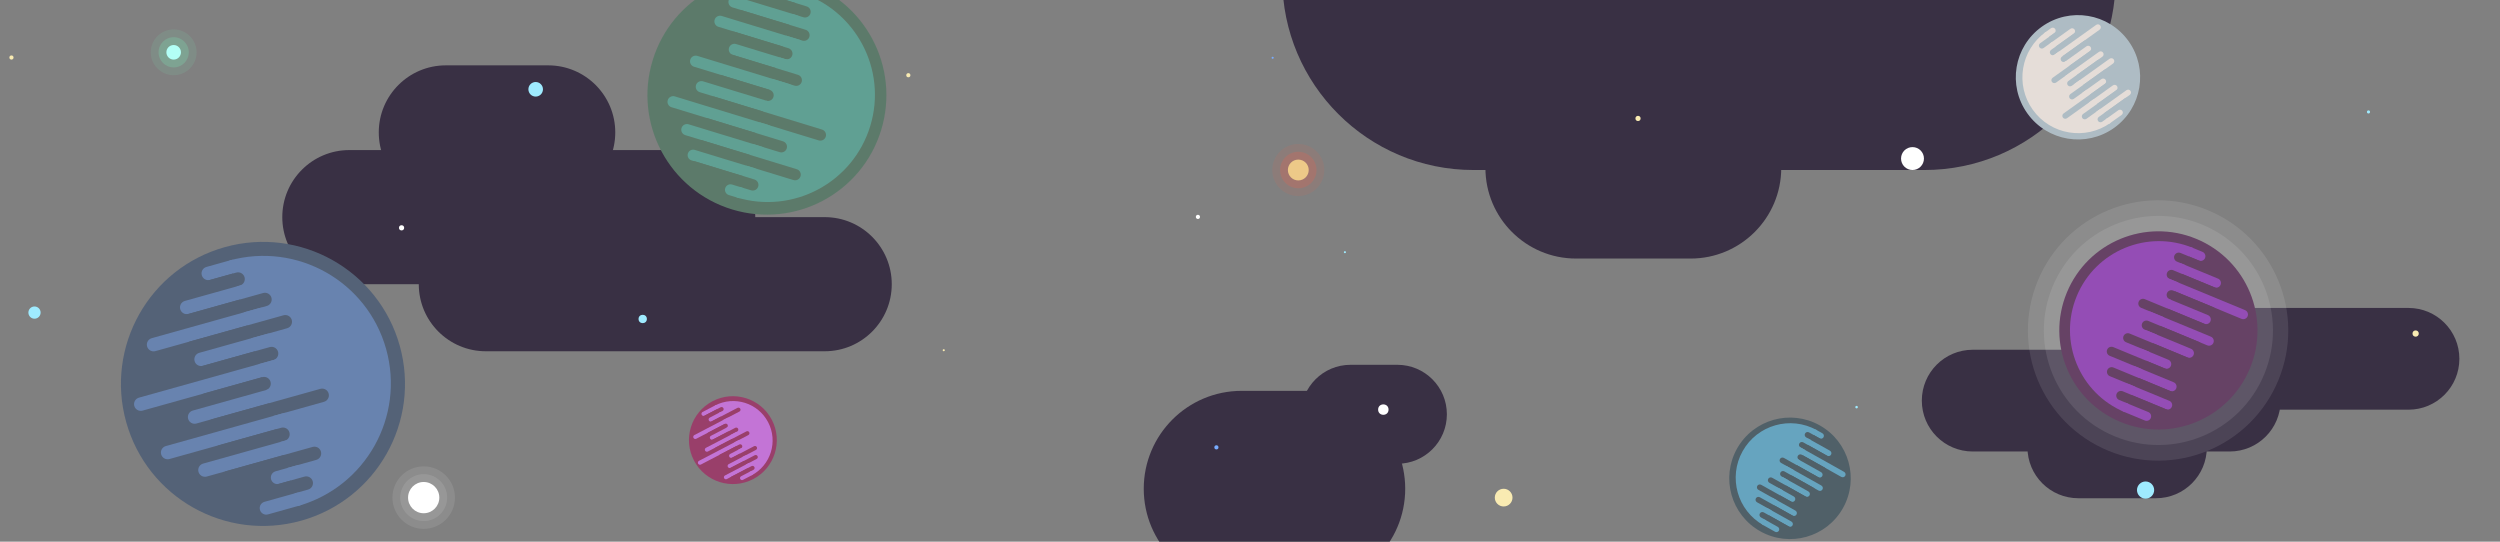 <?xml version="1.0" encoding="utf-8"?>
<!-- Generator: Adobe Illustrator 21.1.0, SVG Export Plug-In . SVG Version: 6.00 Build 0)  -->
<svg version="1.1" xmlns="http://www.w3.org/2000/svg" xmlns:xlink="http://www.w3.org/1999/xlink" x="0px" y="0px"
	 viewBox="0 0 2400 520" style="enable-background:new 0 0 2400 520;" xml:space="preserve">
<rect x="0" y="0" width="2400" height="520" fill="#808080" stroke="none"/>
<style type="text/css">
	.st0{display:none;}
	.st1{display:inline;}
	.st2{fill:#3E324F;}
	.st3{fill:#393044;}
	.st4{fill:#506068;}
	.st5{fill:#66A4BF;}
	.st6{fill:#546277;}
	.st7{fill:#6883AF;}
	.st8{fill:#993F6A;}
	.st9{fill:#C374D6;}
	.st10{fill:#FFFFFF;}
	.st11{fill:#F9EBB2;}
	.st12{fill:#78ACFF;}
	.st13{fill:#9FEBFF;}
	.st14{fill:#5C7A6A;}
	.st15{fill:#60A093;}
	.st16{opacity:0.1;fill:#FFFFFF;}
	.st17{fill:#664265;}
	.st18{fill:#944DB5;}
	.st19{fill:#AEBCC4;}
	.st20{fill:#E5DDD8;}
	.st21{opacity:0.1;}
	.st22{opacity:0.1;fill:#FF5B45;}
	.st23{opacity:0.2;fill:#FF5B45;}
	.st24{fill:#EDC988;}
	.st25{opacity:0.1;fill:#7BFFC3;}
	.st26{opacity:0.2;fill:#7BFFC3;}
	.st27{fill:#B3FFF6;}
</style>
<g id="Слой_1" class="st0">
	<g class="st1">
		<rect x="-35" y="-23.563" class="st2" width="2436" height="563.232"/>
	</g>
</g>
<g id="Слой_3">
	<path class="st3" d="M660.684,272.83H335.382c-35.557,0-64.382-28.825-64.382-64.382v0c0-35.557,28.825-64.382,64.382-64.382
		h325.301c35.557,0,64.383,28.825,64.383,64.382v0C725.066,244.005,696.241,272.83,660.684,272.83z"/>
	<path class="st3" d="M791.708,337.213H466.407c-35.557,0-64.382-28.825-64.382-64.382v0c0-35.557,28.825-64.382,64.382-64.382
		h325.301c35.557,0,64.382,28.825,64.382,64.382v0C856.091,308.388,827.266,337.213,791.708,337.213z"/>
	<path class="st3" d="M526.271,191.505h-98.268c-35.557,0-64.382-28.825-64.382-64.382v0c0-35.557,28.825-64.382,64.382-64.382
		h98.268c35.557,0,64.382,28.825,64.382,64.382v0C590.654,162.68,561.829,191.505,526.271,191.505z"/>
	<path class="st3" d="M2312.163,393.301h-246.755c-26.972,0-48.837-21.865-48.837-48.837v0c0-26.972,21.865-48.837,48.837-48.837
		h246.755c26.972,0,48.837,21.865,48.837,48.837v0C2361,371.436,2339.135,393.301,2312.163,393.301z"/>
	<path class="st3" d="M2140.537,433.435h-246.754c-26.972,0-48.837-21.865-48.837-48.837v0c0-26.972,21.865-48.837,48.837-48.837
		h246.754c26.972,0,48.837,21.865,48.837,48.837v0C2189.374,411.57,2167.509,433.435,2140.537,433.435z"/>
	<path class="st3" d="M2069.726,478.307h-74.54c-26.972,0-48.837-21.865-48.837-48.837v0c0-26.972,21.865-48.837,48.837-48.837
		h74.54c26.972,0,48.837,21.865,48.837,48.837v0C2118.563,456.442,2096.698,478.307,2069.726,478.307z"/>
	<path class="st3" d="M1414.5-203.787h433c101.344,0,183.5,82.156,183.5,183.5v0c0,101.344-82.156,183.5-183.5,183.5h-433
		c-101.344,0-183.5-82.156-183.5-183.5v0C1231-121.632,1313.156-203.787,1414.5-203.787z"/>
	<path class="st3" d="M1513,74.213h110c48.049,0,87,38.951,87,87v0c0,48.049-38.951,87-87,87h-110c-48.049,0-87-38.951-87-87v0
		C1426,113.164,1464.951,74.213,1513,74.213z"/>
	<path class="st3" d="M1192,375.213h63c51.915,0,94,42.085,94,94v0c0,51.915-42.085,94-94,94h-63c-51.915,0-94-42.085-94-94v0
		C1098,417.298,1140.085,375.213,1192,375.213z"/>
	<path class="st3" d="M1341.5,445.213h-45c-26.234,0-47.5-21.266-47.5-47.5v0c0-26.234,21.266-47.5,47.5-47.5h45
		c26.234,0,47.5,21.266,47.5,47.5v0C1389,423.946,1367.734,445.213,1341.5,445.213z"/>
</g>
<g id="Слой_2">
	
		<ellipse transform="matrix(0.489 -0.872 0.872 0.489 477.851 1733.508)" class="st4" cx="1718.677" cy="458.852" rx="58.331" ry="58.331"/>
	<path class="st5" d="M1744.079,412.908l-51.199,91.305c-25.108-14.177-34.027-46.008-19.915-71.175
		C1687.077,407.872,1718.887,398.879,1744.079,412.908z"/>
	<path class="st5" d="M1746.834,420.792l-6.074-3.406c-1.332-0.747-1.806-2.432-1.059-3.763h0c0.747-1.332,2.432-1.806,3.763-1.059
		l6.074,3.406c1.332,0.747,1.806,2.432,1.059,3.763l0,0C1749.851,421.065,1748.166,421.539,1746.834,420.792z"/>
	<path class="st4" d="M1759.928,434.473l-25.997-14.578c-1.332-0.747-1.806-2.432-1.059-3.763l0,0
		c0.747-1.332,2.432-1.806,3.763-1.059l25.997,14.578c1.332,0.747,1.806,2.432,1.059,3.763l0,0
		C1762.945,434.746,1761.26,435.22,1759.928,434.473z"/>
	<path class="st5" d="M1754.051,437.517l-20.074-11.256c-1.332-0.747-1.806-2.432-1.059-3.763v0
		c0.747-1.332,2.432-1.806,3.763-1.059l20.074,11.256c1.332,0.747,1.806,2.432,1.059,3.763l0,0
		C1757.068,437.789,1755.383,438.263,1754.051,437.517z"/>
	<path class="st4" d="M1754.52,444.118l-26.102-14.637c-1.332-0.747-1.806-2.432-1.059-3.763l0,0
		c0.747-1.332,2.432-1.806,3.763-1.059l26.102,14.637c1.332,0.747,1.806,2.432,1.059,3.763l0,0
		C1757.536,444.391,1755.851,444.865,1754.52,444.118z"/>
	<path class="st5" d="M1767.65,457.82l-42.931-24.073c-1.332-0.747-1.806-2.432-1.059-3.763l0,0
		c0.747-1.332,2.432-1.806,3.763-1.059l42.931,24.073c1.332,0.747,1.806,2.432,1.059,3.763v0
		C1770.666,458.092,1768.981,458.566,1767.65,457.82z"/>
	<path class="st4" d="M1749.111,453.763l-22.135-12.412c-1.332-0.747-1.806-2.432-1.059-3.763l0,0
		c0.747-1.332,2.432-1.806,3.763-1.059l22.135,12.412c1.332,0.747,1.806,2.432,1.059,3.763l0,0
		C1752.128,454.036,1750.443,454.51,1749.111,453.763z"/>
	<path class="st5" d="M1745.586,458.126l-26.276-14.734c-1.332-0.747-1.806-2.432-1.059-3.763l0,0
		c0.747-1.332,2.432-1.806,3.763-1.059l26.276,14.734c1.332,0.747,1.806,2.432,1.059,3.763l0,0
		C1748.603,458.398,1746.918,458.872,1745.586,458.126z"/>
	<path class="st4" d="M1743.703,463.409l-33.885-19.001c-1.332-0.747-1.806-2.432-1.059-3.763l0,0
		c0.747-1.332,2.432-1.806,3.763-1.059l33.885,19.001c1.332,0.747,1.806,2.432,1.059,3.763v0
		C1746.719,463.681,1745.035,464.155,1743.703,463.409z"/>
	<path class="st5" d="M1745.811,470.93l-33.285-18.664c-1.332-0.747-1.806-2.432-1.059-3.763l0,0
		c0.747-1.332,2.432-1.806,3.763-1.059l33.285,18.664c1.332,0.747,1.806,2.432,1.059,3.763v0
		C1748.828,471.202,1747.143,471.677,1745.811,470.93z"/>
	<path class="st4" d="M1738.294,473.054l-27.994-15.698c-1.332-0.747-1.806-2.432-1.059-3.763v0
		c0.747-1.332,2.432-1.806,3.763-1.059l27.994,15.698c1.332,0.747,1.806,2.432,1.059,3.763l0,0
		C1741.311,473.326,1739.626,473.8,1738.294,473.054z"/>
	<path class="st5" d="M1733.368,476.63l-24.049-13.486c-1.332-0.747-1.806-2.432-1.059-3.763l0,0
		c0.747-1.332,2.432-1.806,3.763-1.059l24.049,13.486c1.332,0.747,1.806,2.432,1.059,3.763l0,0
		C1736.384,476.902,1734.699,477.377,1733.368,476.63z"/>
	<path class="st4" d="M1732.886,482.699l-34.325-19.248c-1.332-0.747-1.806-2.432-1.059-3.763l0,0
		c0.747-1.332,2.432-1.806,3.763-1.059l34.325,19.248c1.332,0.747,1.806,2.432,1.059,3.763l0,0
		C1735.903,482.971,1734.218,483.445,1732.886,482.699z"/>
	<path class="st5" d="M1719.352,481.448l-14.342-8.042c-1.332-0.747-1.806-2.432-1.059-3.763l0,0
		c0.747-1.332,2.432-1.806,3.763-1.059l14.342,8.042c1.332,0.747,1.806,2.432,1.059,3.763l0,0
		C1722.369,481.721,1720.684,482.195,1719.352,481.448z"/>
	<path class="st4" d="M1727.478,492.344l-39.437-22.114c-1.332-0.747-1.806-2.432-1.059-3.763l0,0
		c0.747-1.332,2.432-1.806,3.763-1.059l39.437,22.114c1.332,0.747,1.806,2.432,1.059,3.763l0,0
		C1730.494,492.616,1728.809,493.09,1727.478,492.344z"/>
	<path class="st5" d="M1720.891,494.989l-21.29-11.938c-1.332-0.747-1.806-2.432-1.059-3.763v0c0.747-1.332,2.432-1.806,3.763-1.059
		l21.29,11.938c1.332,0.747,1.806,2.432,1.059,3.763v0C1723.908,495.262,1722.223,495.736,1720.891,494.989z"/>
	<path class="st4" d="M1722.069,501.989l-35.347-19.821c-1.332-0.747-1.806-2.432-1.059-3.763l0,0
		c0.747-1.332,2.432-1.806,3.763-1.059l35.347,19.821c1.332,0.747,1.806,2.432,1.059,3.763l0,0
		C1725.086,502.261,1723.401,502.736,1722.069,501.989z"/>
	<path class="st5" d="M1717.162,505.394l-22.583-12.663c-1.291-0.724-1.751-2.357-1.027-3.648l0,0
		c0.724-1.291,2.357-1.751,3.648-1.027l22.583,12.663c1.291,0.724,1.751,2.357,1.027,3.648l0,0
		C1720.087,505.659,1718.453,506.118,1717.162,505.394z"/>
	<path class="st4" d="M1716.77,511.44l-26.272-14.732c-1.332-0.747-1.806-2.432-1.059-3.763l0,0
		c0.747-1.332,2.432-1.806,3.763-1.059l26.272,14.732c1.332,0.747,1.806,2.432,1.059,3.763l0,0
		C1719.786,511.712,1718.101,512.187,1716.77,511.44z"/>
	<path class="st5" d="M1704.083,510.495l-11.89-6.667c-1.291-0.724-1.751-2.357-1.027-3.648v0c0.724-1.291,2.357-1.751,3.648-1.027
		l11.89,6.667c1.291,0.724,1.751,2.357,1.027,3.648l0,0C1707.007,510.759,1705.374,511.219,1704.083,510.495z"/>
	
		<ellipse transform="matrix(0.963 -0.269 0.269 0.963 -89.929 81.681)" class="st6" cx="252.61" cy="368.464" rx="136.346" ry="136.346"/>
	<path class="st7" d="M220.26,250.091l65.922,235.638c64.853-18.35,102.674-85.731,84.503-150.681
		C352.515,270.099,285.221,232.125,220.26,250.091z"/>
	<path class="st7" d="M201.682,268.709l23.644-6.615c3.437-0.961,5.444-4.527,4.482-7.964v0c-0.961-3.437-4.527-5.444-7.964-4.482
		l-23.644,6.615c-3.437,0.961-5.444,4.527-4.482,7.964v0C194.68,267.664,198.245,269.67,201.682,268.709z"/>
	<path class="st6" d="M172.362,290.331l57.93-16.206c3.437-0.961,5.444-4.527,4.482-7.964l0,0c-0.961-3.437-4.527-5.444-7.964-4.482
		l-57.93,16.206c-3.437,0.961-5.444,4.527-4.482,7.964v0C165.359,289.286,168.925,291.293,172.362,290.331z"/>
	<path class="st7" d="M180.998,301.335l54.841-15.342c3.437-0.961,5.444-4.527,4.482-7.964l0,0
		c-0.961-3.437-4.527-5.444-7.964-4.482l-54.841,15.342c-3.437,0.961-5.444,4.527-4.482,7.964h0
		C173.996,300.29,177.561,302.297,180.998,301.335z"/>
	<path class="st6" d="M179.326,315.223l76.772-21.478c3.437-0.961,5.444-4.527,4.482-7.964v0c-0.961-3.437-4.527-5.444-7.964-4.482
		l-76.772,21.478c-3.437,0.961-5.444,4.527-4.482,7.964l0,0C172.323,314.178,175.889,316.185,179.326,315.223z"/>
	<path class="st7" d="M149.187,337.075l103.552-28.969c3.437-0.961,5.444-4.527,4.482-7.964l0,0
		c-0.961-3.437-4.527-5.444-7.964-4.482l-103.552,28.969c-3.437,0.961-5.444,4.527-4.482,7.964l0,0
		C142.185,336.03,145.75,338.036,149.187,337.075z"/>
	<path class="st6" d="M186.289,340.115l89.329-24.991c3.437-0.961,5.444-4.527,4.482-7.964l0,0
		c-0.961-3.437-4.527-5.444-7.964-4.482l-89.329,24.991c-3.437,0.961-5.444,4.527-4.482,7.964l0,0
		C179.287,339.07,182.852,341.077,186.289,340.115z"/>
	<path class="st7" d="M194.785,351.158l64.917-18.161c3.437-0.961,5.444-4.527,4.482-7.964l0,0
		c-0.961-3.437-4.527-5.444-7.964-4.482l-64.917,18.161c-3.437,0.961-5.444,4.527-4.482,7.964v0
		C187.783,350.113,191.349,352.12,194.785,351.158z"/>
	<path class="st6" d="M193.253,365.007l69.199-19.359c3.437-0.961,5.444-4.527,4.482-7.964l0,0
		c-0.961-3.437-4.527-5.444-7.964-4.482l-69.199,19.359c-3.437,0.961-5.444,4.527-4.482,7.964h0
		C186.251,363.962,189.816,365.969,193.253,365.007z"/>
	<path class="st7" d="M136.897,394.193l133.318-37.297c3.437-0.961,5.444-4.527,4.482-7.964v0c-0.961-3.437-4.527-5.444-7.964-4.482
		l-133.318,37.297c-3.437,0.961-5.444,4.527-4.482,7.964l0,0C129.895,393.148,133.46,395.155,136.897,394.193z"/>
	<path class="st6" d="M200.217,389.899l55.027-15.394c3.437-0.961,5.444-4.527,4.482-7.964v0c-0.961-3.437-4.527-5.444-7.964-4.482
		l-55.027,15.394c-3.437,0.961-5.444,4.527-4.482,7.964l0,0C193.214,388.854,196.78,390.861,200.217,389.899z"/>
	<path class="st7" d="M188.578,406.575l82.923-23.198c3.437-0.961,5.444-4.527,4.482-7.964l0,0
		c-0.961-3.437-4.527-5.444-7.964-4.482l-82.923,23.198c-3.437,0.961-5.444,4.527-4.482,7.964l0,0
		C181.575,405.53,185.141,407.537,188.578,406.575z"/>
	<path class="st6" d="M207.18,414.791l103.844-29.051c3.437-0.961,5.444-4.527,4.482-7.964h0c-0.961-3.437-4.527-5.444-7.964-4.482
		l-103.844,29.051c-3.437,0.961-5.444,4.527-4.482,7.964v0C200.178,413.746,203.743,415.752,207.18,414.791z"/>
	<path class="st7" d="M162.677,440.661l112.949-31.598c3.437-0.961,5.444-4.527,4.482-7.964v0c-0.961-3.437-4.527-5.444-7.964-4.482
		l-112.949,31.598c-3.437,0.961-5.444,4.527-4.482,7.964l0,0C155.674,439.616,159.24,441.623,162.677,440.661z"/>
	<path class="st6" d="M214.144,439.683l59.237-16.572c3.437-0.961,5.444-4.527,4.482-7.964l0,0
		c-0.961-3.437-4.527-5.444-7.964-4.482l-59.237,16.572c-3.437,0.961-5.444,4.527-4.482,7.964l0,0
		C207.142,438.638,210.707,440.644,214.144,439.683z"/>
	<path class="st7" d="M198.509,457.477l84.081-23.522c3.437-0.961,5.444-4.527,4.482-7.964v0c-0.961-3.437-4.527-5.444-7.964-4.482
		l-84.081,23.522c-3.437,0.961-5.444,4.527-4.482,7.964l0,0C191.506,456.432,195.072,458.439,198.509,457.477z"/>
	<path class="st6" d="M221.108,464.575l82.514-23.084c3.437-0.961,5.444-4.527,4.482-7.964v0c-0.961-3.437-4.527-5.444-7.964-4.482
		l-82.514,23.084c-3.437,0.961-5.444,4.527-4.482,7.964l0,0C214.105,463.53,217.671,465.536,221.108,464.575z"/>
	<path class="st7" d="M267.96,464.503l20.697-5.79c3.332-0.932,5.277-4.389,4.345-7.721l0,0c-0.932-3.332-4.389-5.277-7.721-4.345
		l-20.697,5.79c-3.332,0.932-5.277,4.389-4.345,7.721v0C261.171,463.489,264.628,465.435,267.96,464.503z"/>
	<path class="st6" d="M227.931,488.966l67.802-18.968c3.437-0.961,5.444-4.527,4.482-7.964l0,0
		c-0.961-3.437-4.527-5.444-7.964-4.482l-67.802,18.968c-3.437,0.961-5.444,4.527-4.482,7.964h0
		C220.929,487.921,224.494,489.927,227.931,488.966z"/>
	<path class="st7" d="M257.269,493.818l30.687-8.585c3.332-0.932,5.277-4.389,4.345-7.721l0,0c-0.932-3.332-4.389-5.277-7.721-4.345
		l-30.687,8.585c-3.332,0.932-5.277,4.389-4.345,7.721l0,0C250.481,492.805,253.938,494.75,257.269,493.818z"/>
	
		<ellipse transform="matrix(0.886 -0.463 0.463 0.886 -115.856 373.601)" class="st8" cx="703.805" cy="423.018" rx="42.188" ry="42.188"/>
	<path class="st9" d="M686.442,389.251l35.026,67.12c18.46-9.703,25.6-32.52,15.946-51.021
		C727.759,386.85,704.958,379.658,686.442,389.251z"/>
	<path class="st9" d="M676.32,399.044l12.423-6.483c0.979-0.511,1.358-1.719,0.848-2.698v0c-0.511-0.979-1.719-1.358-2.698-0.848
		l-12.423,6.483c-0.979,0.511-1.358,1.719-0.848,2.698l0,0C674.133,399.175,675.341,399.555,676.32,399.044z"/>
	<path class="st8" d="M674.515,404.496l19.111-9.973c0.979-0.511,1.358-1.719,0.848-2.698v0c-0.511-0.979-1.719-1.358-2.698-0.848
		l-19.111,9.973c-0.979,0.511-1.358,1.719-0.848,2.698l0,0C672.328,404.628,673.536,405.007,674.515,404.496z"/>
	<path class="st9" d="M683.178,404.486l10.276-5.363c0.979-0.511,1.358-1.719,0.848-2.698l0,0c-0.511-0.979-1.719-1.358-2.698-0.848
		l-10.276,5.363c-0.979,0.511-1.358,1.719-0.848,2.698l0,0C680.991,404.618,682.199,404.997,683.178,404.486z"/>
	<path class="st8" d="M678.215,411.587l31.62-16.501c0.979-0.511,1.358-1.719,0.848-2.698l0,0c-0.511-0.979-1.719-1.358-2.698-0.848
		l-31.62,16.501c-0.979,0.511-1.358,1.719-0.848,2.698l0,0C676.028,411.718,677.236,412.098,678.215,411.587z"/>
	<path class="st9" d="M668.425,421.206l31.56-16.469c0.979-0.511,1.358-1.719,0.848-2.698l0,0c-0.511-0.979-1.719-1.358-2.698-0.848
		l-31.56,16.469c-0.979,0.511-1.358,1.719-0.848,2.698l0,0C666.238,421.338,667.446,421.717,668.425,421.206z"/>
	<path class="st8" d="M681.915,418.677l15.758-8.223c0.979-0.511,1.358-1.719,0.848-2.698l0,0c-0.511-0.979-1.719-1.358-2.698-0.848
		l-15.758,8.223c-0.979,0.511-1.358,1.719-0.848,2.698l0,0C679.728,418.809,680.936,419.188,681.915,418.677z"/>
	<path class="st9" d="M684.368,421.907l19.316-10.08c0.979-0.511,1.358-1.719,0.848-2.698l0,0c-0.511-0.979-1.719-1.358-2.698-0.848
		l-19.316,10.08c-0.979,0.511-1.358,1.719-0.848,2.698v0C682.181,422.039,683.389,422.418,684.368,421.907z"/>
	<path class="st8" d="M685.615,425.767l22.106-11.536c0.979-0.511,1.358-1.719,0.848-2.698l0,0
		c-0.511-0.979-1.719-1.358-2.698-0.848l-22.106,11.536c-0.979,0.511-1.358,1.719-0.848,2.698l0,0
		C683.428,425.899,684.636,426.278,685.615,425.767z"/>
	<path class="st9" d="M679.563,433.436l28.832-15.046c0.979-0.511,1.358-1.719,0.848-2.698l0,0
		c-0.511-0.979-1.719-1.358-2.698-0.848l-28.832,15.046c-0.979,0.511-1.358,1.719-0.848,2.698l0,0
		C677.376,433.568,678.584,433.947,679.563,433.436z"/>
	<path class="st8" d="M689.315,432.858l29.103-15.187c0.979-0.511,1.358-1.719,0.848-2.698v0c-0.511-0.979-1.719-1.358-2.698-0.848
		l-29.103,15.187c-0.979,0.511-1.358,1.719-0.848,2.698l0,0C687.128,432.989,688.336,433.369,689.315,432.858z"/>
	<path class="st9" d="M672.894,445.938l37.584-19.613c0.979-0.511,1.358-1.719,0.848-2.698l0,0
		c-0.511-0.979-1.719-1.358-2.698-0.848l-37.584,19.613c-0.979,0.511-1.358,1.719-0.848,2.698l0,0
		C670.707,446.069,671.915,446.448,672.894,445.938z"/>
	<path class="st8" d="M693.015,439.948l18.528-9.669c0.979-0.511,1.358-1.719,0.848-2.698l0,0c-0.511-0.979-1.719-1.358-2.698-0.848
		l-18.528,9.669c-0.979,0.511-1.358,1.719-0.848,2.698l0,0C690.828,440.079,692.036,440.459,693.015,439.948z"/>
	<path class="st9" d="M702.826,439.339l10.543-5.502c0.979-0.511,1.358-1.719,0.848-2.698l0,0c-0.511-0.979-1.719-1.358-2.698-0.848
		l-10.543,5.502c-0.979,0.511-1.358,1.719-0.848,2.698v0C700.639,439.47,701.847,439.85,702.826,439.339z"/>
	<path class="st8" d="M696.715,447.038l28.991-15.129c0.979-0.511,1.358-1.719,0.848-2.698l0,0
		c-0.511-0.979-1.719-1.358-2.698-0.848l-28.991,15.129c-0.979,0.511-1.358,1.719-0.848,2.698v0
		C694.528,447.17,695.736,447.549,696.715,447.038z"/>
	<path class="st9" d="M701.419,449.094l15.651-8.167c0.979-0.511,1.358-1.719,0.848-2.698h0c-0.511-0.979-1.719-1.358-2.698-0.848
		l-15.651,8.167c-0.979,0.511-1.358,1.719-0.848,2.698l0,0C699.232,449.226,700.44,449.605,701.419,449.094z"/>
	<path class="st8" d="M700.415,454.129l25.985-13.56c0.979-0.511,1.358-1.719,0.848-2.698l0,0c-0.511-0.979-1.719-1.358-2.698-0.848
		l-25.985,13.56c-0.979,0.511-1.358,1.719-0.848,2.698l0,0C698.228,454.26,699.436,454.64,700.415,454.129z"/>
	<path class="st9" d="M697.762,459.894l22.728-11.86c0.949-0.495,1.317-1.666,0.822-2.615l0,0c-0.495-0.949-1.666-1.317-2.615-0.822
		l-22.728,11.86c-0.949,0.495-1.317,1.666-0.822,2.615l0,0C695.642,460.022,696.813,460.39,697.762,459.894z"/>
	<path class="st8" d="M704.04,461.076l19.313-10.078c0.979-0.511,1.358-1.719,0.848-2.698l0,0c-0.511-0.979-1.719-1.358-2.698-0.848
		l-19.313,10.078c-0.979,0.511-1.358,1.719-0.848,2.698l0,0C701.854,461.208,703.061,461.587,704.04,461.076z"/>
	<path class="st9" d="M713.232,460.669l8.741-4.561c0.949-0.495,1.317-1.666,0.822-2.615l0,0c-0.495-0.949-1.666-1.317-2.615-0.822
		l-8.741,4.561c-0.949,0.495-1.317,1.666-0.822,2.615l0,0C711.112,460.796,712.283,461.164,713.232,460.669z"/>
	<g>
		<circle class="st10" cx="1328" cy="393.213" r="5"/>
	</g>
	<g>
		<circle class="st11" cx="872" cy="72.213" r="2"/>
	</g>
	<g>
		<circle class="st10" cx="1836" cy="152.213" r="11"/>
	</g>
	<g>
		<circle class="st10" cx="385.5" cy="218.713" r="2.5"/>
	</g>
	<g>
		<circle class="st11" cx="11" cy="55.213" r="2"/>
	</g>
	<g>
		<circle class="st11" cx="1443.5" cy="477.713" r="8.5"/>
	</g>
	<g>
		<circle class="st11" cx="906" cy="336.213" r="1"/>
	</g>
	<g>
		<circle class="st11" cx="1572.5" cy="113.713" r="2.5"/>
	</g>
	<g>
		<circle class="st12" cx="1221.75" cy="55.463" r="1"/>
	</g>
	<g>
		<circle class="st12" cx="1167.75" cy="429.463" r="2"/>
	</g>
	<g>
		<circle class="st13" cx="2059.75" cy="470.463" r="8.25"/>
	</g>
	<g>
		<circle class="st13" cx="2273.75" cy="107.463" r="1.5"/>
	</g>
	<g>
		
			<ellipse transform="matrix(0.998 -0.064 0.064 0.998 -21.426 115.622)" class="st13" cx="1782.343" cy="390.078" rx="1.211" ry="1.211"/>
	</g>
	<g>
		<circle class="st13" cx="617" cy="306.213" r="4"/>
	</g>
	<g>
		<circle class="st13" cx="33.125" cy="300.088" r="5.875"/>
	</g>
	<g>
		<circle class="st13" cx="514.25" cy="85.721" r="7"/>
	</g>
	<g>
		<circle class="st10" cx="1150" cy="208.213" r="2"/>
	</g>
	<g>
		<circle class="st10" cx="406.745" cy="477.713" r="15"/>
	</g>
	<g>
		<circle class="st13" cx="1291.125" cy="242.088" r="1"/>
	</g>
	<g>
		<circle class="st11" cx="2319" cy="320.213" r="3"/>
	</g>
	
		<ellipse transform="matrix(0.292 -0.956 0.956 0.292 433.976 768.913)" class="st14" cx="736.587" cy="91.194" rx="114.726" ry="114.726"/>
	<path class="st15" d="M767.375-7.365l-60.209,196.887c54.282,16.424,111.656-14.161,128.251-68.43
		C852.013,66.824,821.559,9.38,767.375-7.365z"/>
	<path class="st15" d="M733.517-6.347l32.297,9.877c2.708,0.828,5.576-0.696,6.404-3.404l0.181-0.591
		c0.828-2.708-0.696-5.576-3.404-6.404l-32.297-9.877c-2.708-0.828-5.576,0.696-6.404,3.404l-0.181,0.591
		C729.285-10.043,730.809-7.175,733.517-6.347z"/>
	<path class="st14" d="M715.175-0.585l56.059,17.143c2.872,0.878,5.911-0.738,6.79-3.61v0c0.878-2.872-0.738-5.911-3.609-6.79
		l-56.059-17.143c-2.872-0.878-5.911,0.738-6.79,3.61v0C710.688-4.503,712.304-1.463,715.175-0.585z"/>
	<path class="st15" d="M703.138,7.106l58.986,18.038c2.872,0.878,5.911-0.738,6.79-3.61v0c0.878-2.872-0.738-5.911-3.609-6.79
		L706.318-3.293c-2.872-0.878-5.911,0.738-6.79,3.61v0C698.651,3.188,700.267,6.228,703.138,7.106z"/>
	<path class="st14" d="M708.815,20.214l61.396,18.775c2.872,0.878,5.911-0.738,6.79-3.61v0c0.878-2.872-0.738-5.911-3.609-6.79
		L711.995,9.815c-2.872-0.878-5.911,0.738-6.79,3.61v0C704.327,16.296,705.943,19.336,708.815,20.214z"/>
	<path class="st15" d="M689.662,25.728l74.405,22.753c2.872,0.878,5.911-0.738,6.79-3.61v0c0.878-2.872-0.738-5.911-3.609-6.79
		l-74.405-22.753c-2.872-0.878-5.911,0.738-6.79,3.61v0C685.174,21.81,686.79,24.85,689.662,25.728z"/>
	<path class="st14" d="M702.455,41.012l51.315,15.692c2.872,0.878,5.911-0.738,6.79-3.61v0c0.878-2.872-0.738-5.911-3.609-6.79
		l-51.315-15.692c-2.872-0.878-5.911,0.738-6.79,3.61v0C697.967,37.094,699.583,40.134,702.455,41.012z"/>
	<path class="st15" d="M703.465,52.693l54.241,16.587c2.872,0.878,5.911-0.738,6.79-3.61v0c0.878-2.872-0.738-5.911-3.61-6.79
		l-54.241-16.587c-2.872-0.878-5.911,0.738-6.79,3.61v0C698.977,48.775,700.593,51.814,703.465,52.693z"/>
	<path class="st14" d="M696.095,61.811l66.734,20.407c2.872,0.878,5.911-0.738,6.79-3.61v0c0.878-2.872-0.738-5.911-3.609-6.79
		l-66.734-20.407c-2.872-0.878-5.911,0.738-6.79,3.61v0C691.607,57.893,693.223,60.932,696.095,61.811z"/>
	<path class="st15" d="M666.267,64.061l88.044,26.924c2.872,0.878,5.911-0.738,6.79-3.61l0,0c0.878-2.872-0.738-5.911-3.61-6.79
		l-88.044-26.924c-2.872-0.878-5.911,0.738-6.79,3.61v0C661.779,60.143,663.395,63.183,666.267,64.061z"/>
	<path class="st14" d="M689.735,82.609l45.977,14.06c2.872,0.878,5.911-0.738,6.79-3.61v0c0.878-2.872-0.738-5.911-3.609-6.79
		l-45.977-14.06c-2.872-0.878-5.911,0.738-6.79,3.61v0C685.247,78.691,686.863,81.731,689.735,82.609z"/>
	<path class="st15" d="M671.767,88.486l71.439,21.846c2.872,0.878,5.911-0.738,6.79-3.61v0c0.878-2.872-0.738-5.911-3.61-6.79
		l-71.439-21.846c-2.872-0.878-5.911,0.738-6.79,3.61v0C667.279,84.568,668.895,87.608,671.767,88.486z"/>
	<path class="st14" d="M683.374,103.407l102.583,31.37c2.872,0.878,5.911-0.738,6.79-3.61l0,0c0.878-2.872-0.738-5.911-3.61-6.79
		l-102.583-31.37c-2.872-0.878-5.911,0.738-6.79,3.61v0C678.887,99.489,680.503,102.529,683.374,103.407z"/>
	<path class="st15" d="M644.651,102.937l89.823,27.468c2.872,0.878,5.911-0.738,6.79-3.61v0c0.878-2.872-0.738-5.911-3.61-6.79
		l-89.823-27.468c-2.872-0.878-5.911,0.738-6.79,3.61v0C640.163,99.019,641.779,102.059,644.651,102.937z"/>
	<path class="st14" d="M677.014,124.206l71.478,21.858c2.872,0.878,5.911-0.738,6.79-3.61l0,0c0.878-2.872-0.738-5.911-3.61-6.79
		l-71.478-21.858c-2.872-0.878-5.911,0.738-6.79,3.61l0,0C672.526,120.288,674.143,123.328,677.014,124.206z"/>
	<path class="st15" d="M657.861,129.72l70.253,21.484c2.872,0.878,5.911-0.738,6.79-3.61v0c0.878-2.872-0.738-5.911-3.61-6.79
		l-70.253-21.484c-2.872-0.878-5.911,0.738-6.79,3.61v0C653.373,125.802,654.989,128.842,657.861,129.72z"/>
	<path class="st14" d="M670.654,145.004l91.058,27.846c2.872,0.878,5.911-0.738,6.79-3.61v0c0.878-2.872-0.738-5.911-3.61-6.79
		l-91.058-27.846c-2.872-0.878-5.911,0.738-6.79,3.61v0C666.166,141.086,667.782,144.126,670.654,145.004z"/>
	<path class="st15" d="M663.854,153.97l57.326,17.53c2.784,0.851,5.731-0.715,6.582-3.499v0c0.851-2.784-0.715-5.731-3.499-6.582
		l-57.326-17.53c-2.784-0.851-5.731,0.715-6.582,3.499h0C659.503,150.172,661.07,153.119,663.854,153.97z"/>
	<path class="st14" d="M664.422,165.384l56.652,17.324c2.872,0.878,5.911-0.738,6.79-3.61v0c0.878-2.872-0.738-5.911-3.61-6.79
		l-56.652-17.324c-2.872-0.878-5.911,0.738-6.79,3.61v0C659.934,161.466,661.55,164.506,664.422,165.384z"/>
	
		<ellipse transform="matrix(0.382 -0.924 0.924 0.382 986.959 2110.946)" class="st16" cx="2072.395" cy="317.262" rx="124.967" ry="124.967"/>
	
		<ellipse transform="matrix(0.382 -0.924 0.924 0.382 987.151 2111.234)" class="st16" cx="2072.707" cy="317.262" rx="109.971" ry="109.971"/>
	<path class="st15" d="M699.707,187.241l8.942,2.735c2.784,0.851,5.731-0.715,6.582-3.499v0c0.851-2.784-0.715-5.731-3.499-6.582
		l-8.942-2.735c-2.784-0.851-5.731,0.715-6.582,3.499v0C695.356,183.442,696.923,186.389,699.707,187.241z"/>
	
		<ellipse transform="matrix(0.382 -0.924 0.924 0.382 987.197 2111.204)" class="st17" cx="2072.707" cy="317.213" rx="95.137" ry="95.137"/>
	<path class="st18" d="M2104.965,237.897l-65.271,157.763c-43.403-18.107-63.999-67.934-46.009-111.419
		C2011.677,240.757,2061.456,220.046,2104.965,237.897z"/>
	<path class="st18" d="M2110.952,250.133l-10.495-4.342c-2.301-0.952-3.395-3.589-2.443-5.89v0c0.952-2.301,3.589-3.395,5.89-2.443
		l10.495,4.342c2.301,0.952,3.395,3.589,2.443,5.89l0,0C2115.89,249.991,2113.253,251.085,2110.952,250.133z"/>
	<path class="st17" d="M2134.801,269.759l-44.919-18.584c-2.301-0.952-3.395-3.589-2.443-5.89v0c0.952-2.301,3.589-3.395,5.89-2.443
		l44.919,18.584c2.301,0.952,3.395,3.589,2.443,5.89l0,0C2139.739,269.617,2137.102,270.711,2134.801,269.759z"/>
	<path class="st18" d="M2125.871,275.823l-34.685-14.35c-2.301-0.952-3.395-3.589-2.443-5.89v0c0.952-2.301,3.589-3.395,5.89-2.443
		l34.685,14.35c2.301,0.952,3.395,3.589,2.443,5.89v0C2130.81,275.682,2128.172,276.775,2125.871,275.823z"/>
	<path class="st17" d="M2127.906,286.424l-45.101-18.66c-2.301-0.952-3.395-3.589-2.443-5.89l0,0
		c0.952-2.301,3.589-3.395,5.89-2.443l45.102,18.66c2.301,0.952,3.395,3.589,2.443,5.89v0
		C2132.844,286.283,2130.207,287.376,2127.906,286.424z"/>
	<path class="st18" d="M2151.818,306.076l-74.179-30.69c-2.301-0.952-3.395-3.589-2.443-5.89l0,0
		c0.952-2.301,3.589-3.395,5.89-2.443l74.179,30.69c2.301,0.952,3.395,3.589,2.443,5.89l0,0
		C2156.756,305.935,2154.119,307.028,2151.818,306.076z"/>
	<path class="st17" d="M2121.011,303.09l-38.246-15.823c-2.301-0.952-3.395-3.589-2.443-5.89l0,0
		c0.952-2.301,3.589-3.395,5.89-2.443l38.246,15.823c2.301,0.952,3.395,3.589,2.443,5.89l0,0
		C2125.949,302.948,2123.312,304.042,2121.011,303.09z"/>
	<path class="st18" d="M2116.145,310.836l-45.402-18.784c-2.301-0.952-3.395-3.589-2.443-5.89v0c0.952-2.301,3.589-3.395,5.89-2.443
		l45.402,18.784c2.301,0.952,3.395,3.589,2.443,5.89v0C2121.083,310.694,2118.446,311.788,2116.145,310.836z"/>
	<path class="st17" d="M2114.116,319.755l-58.55-24.224c-2.301-0.952-3.395-3.589-2.443-5.89v0c0.952-2.301,3.589-3.395,5.89-2.443
		l58.55,24.224c2.301,0.952,3.395,3.589,2.443,5.89l0,0C2119.054,319.614,2116.417,320.707,2114.116,319.755z"/>
	<path class="st18" d="M2118.985,331.529l-57.512-23.794c-2.301-0.952-3.395-3.589-2.443-5.89l0,0
		c0.952-2.301,3.589-3.395,5.89-2.443l57.512,23.794c2.301,0.952,3.395,3.589,2.443,5.89l0,0
		C2123.923,331.387,2121.286,332.48,2118.985,331.529z"/>
	<path class="st17" d="M2107.221,336.421l-48.37-20.012c-2.301-0.952-3.395-3.589-2.443-5.89l0,0
		c0.952-2.301,3.589-3.395,5.89-2.443l48.37,20.012c2.301,0.952,3.395,3.589,2.443,5.89l0,0
		C2112.159,336.279,2109.522,337.373,2107.221,336.421z"/>
	<path class="st18" d="M2099.933,343.165l-41.554-17.192c-2.301-0.952-3.395-3.589-2.443-5.89l0,0
		c0.952-2.301,3.589-3.395,5.89-2.443l41.554,17.192c2.301,0.952,3.395,3.589,2.443,5.89l0,0
		C2104.872,343.023,2102.234,344.117,2099.933,343.165z"/>
	<path class="st17" d="M2100.326,353.086l-59.31-24.538c-2.301-0.952-3.395-3.589-2.443-5.89l0,0
		c0.952-2.301,3.589-3.395,5.89-2.443l59.31,24.538c2.301,0.952,3.395,3.589,2.443,5.89l0,0
		C2105.264,352.945,2102.627,354.038,2100.326,353.086z"/>
	<path class="st18" d="M2078.167,353.677l-24.781-10.253c-2.301-0.952-3.395-3.589-2.443-5.89l0,0
		c0.952-2.301,3.589-3.395,5.89-2.443l24.781,10.253c2.301,0.952,3.395,3.589,2.443,5.89l0,0
		C2083.104,353.536,2080.468,354.629,2078.167,353.677z"/>
	<path class="st17" d="M2093.431,369.752l-68.142-28.192c-2.301-0.952-3.395-3.589-2.443-5.89l0,0
		c0.952-2.301,3.589-3.395,5.89-2.443l68.142,28.192c2.301,0.952,3.395,3.589,2.443,5.89v0
		C2098.369,369.61,2095.732,370.704,2093.431,369.752z"/>
	<path class="st18" d="M2083.276,375.309l-36.786-15.219c-2.301-0.952-3.395-3.589-2.443-5.89l0,0
		c0.952-2.301,3.589-3.395,5.89-2.443l36.786,15.219c2.301,0.952,3.395,3.589,2.443,5.89l0,0
		C2088.214,375.168,2085.577,376.261,2083.276,375.309z"/>
	<path class="st17" d="M2086.536,386.417l-61.076-25.269c-2.301-0.952-3.395-3.589-2.443-5.89l0,0
		c0.952-2.301,3.589-3.395,5.89-2.443l61.076,25.269c2.301,0.952,3.395,3.589,2.443,5.89l0,0
		C2091.475,386.276,2088.837,387.369,2086.536,386.417z"/>
	<path class="st18" d="M2079.248,392.881l-39.021-16.144c-2.231-0.923-3.291-3.479-2.368-5.71l0,0
		c0.923-2.231,3.479-3.291,5.71-2.368l39.021,16.144c2.231,0.923,3.291,3.479,2.368,5.71l0,0
		C2084.035,392.744,2081.479,393.804,2079.248,392.881z"/>
	<path class="st17" d="M2079.78,402.747l-45.395-18.781c-2.301-0.952-3.395-3.589-2.443-5.89l0,0
		c0.952-2.301,3.589-3.395,5.89-2.443l45.395,18.781c2.301,0.952,3.395,3.589,2.443,5.89l0,0
		C2084.718,402.606,2082.081,403.699,2079.78,402.747z"/>
	<path class="st18" d="M2059.052,403.669l-20.545-8.5c-2.231-0.923-3.291-3.479-2.368-5.71v0c0.923-2.231,3.479-3.291,5.71-2.368
		l20.545,8.5c2.231,0.923,3.291,3.479,2.368,5.71l0,0C2063.839,403.531,2061.282,404.592,2059.052,403.669z"/>
	
		<ellipse transform="matrix(0.813 -0.582 0.582 0.813 329.435 1175.048)" class="st19" cx="1995.296" cy="74.304" rx="59.7" ry="59.7"/>
	<path class="st20" d="M1963.766,30.797l62.349,87.127c-24.05,17.103-57.421,11.532-74.607-12.483
		C1934.322,81.426,1939.817,48.042,1963.766,30.797z"/>
	<path class="st20" d="M1972.269,31.671l-5.796,4.148c-1.271,0.909-3.038,0.616-3.948-0.654v0c-0.909-1.271-0.616-3.038,0.654-3.948
		l5.796-4.148c1.271-0.909,3.038-0.616,3.948,0.654v0C1973.832,28.994,1973.539,30.762,1972.269,31.671z"/>
	<path class="st19" d="M1990.637,25.485l-28.825,20.628c-1.271,0.909-3.038,0.616-3.948-0.654v0
		c-0.909-1.271-0.616-3.038,0.654-3.948l28.825-20.628c1.271-0.909,3.038-0.616,3.948,0.654v0
		C1992.201,22.808,1991.908,24.575,1990.637,25.485z"/>
	<path class="st20" d="M1990.902,32.253l-19.155,13.708c-1.271,0.909-3.038,0.616-3.948-0.654v0
		c-0.909-1.271-0.616-3.038,0.654-3.948l19.155-13.708c1.271-0.909,3.038-0.616,3.948,0.654v0
		C1992.466,29.577,1992.173,31.344,1990.902,32.253z"/>
	<path class="st19" d="M1997.223,34.689l-24.908,17.824c-1.271,0.909-3.038,0.616-3.948-0.654v0
		c-0.909-1.271-0.616-3.038,0.654-3.948l24.908-17.824c1.271-0.909,3.038-0.616,3.948,0.654v0
		C1998.787,32.012,1998.494,33.779,1997.223,34.689z"/>
	<path class="st20" d="M2015.626,28.478l-40.966,29.316c-1.271,0.909-3.038,0.616-3.948-0.654v0
		c-0.909-1.271-0.616-3.038,0.654-3.948l40.966-29.316c1.271-0.909,3.038-0.616,3.948,0.654v0
		C2017.189,25.801,2016.896,27.569,2015.626,28.478z"/>
	<path class="st19" d="M2003.809,43.892l-21.122,15.115c-1.271,0.909-3.038,0.616-3.948-0.654v0
		c-0.909-1.271-0.616-3.038,0.654-3.948l21.122-15.115c1.271-0.909,3.038-0.616,3.948,0.654v0
		C2005.373,41.216,2005.08,42.983,2003.809,43.892z"/>
	<path class="st20" d="M2006.319,49.055l-25.074,17.943c-1.271,0.909-3.038,0.616-3.948-0.654v0
		c-0.909-1.271-0.616-3.038,0.654-3.948l25.074-17.943c1.271-0.909,3.038-0.616,3.948,0.654v0
		C2007.883,46.378,2007.59,48.145,2006.319,49.055z"/>
	<path class="st19" d="M2010.396,53.096l-36.594,26.187c-1.271,0.909-3.038,0.616-3.948-0.654l0,0
		c-0.909-1.271-0.616-3.038,0.654-3.948l36.594-26.187c1.271-0.909,3.038-0.616,3.948,0.654v0
		C2011.959,50.419,2011.667,52.187,2010.396,53.096z"/>
	<path class="st20" d="M2018.281,54.411l-31.762,22.729c-1.271,0.909-3.038,0.616-3.948-0.654v0
		c-0.909-1.271-0.616-3.038,0.654-3.948l31.762-22.729c1.271-0.909,3.038-0.616,3.948,0.654v0
		C2019.845,51.735,2019.552,53.502,2018.281,54.411z"/>
	<path class="st19" d="M2016.982,62.3l-28.049,20.073c-1.271,0.909-3.038,0.616-3.948-0.654l0,0
		c-0.909-1.271-0.616-3.038,0.654-3.948l28.049-20.073c1.271-0.909,3.038-0.616,3.948,0.654v0
		C2018.546,59.623,2018.253,61.39,2016.982,62.3z"/>
	<path class="st20" d="M2028.538,60.989l-33.333,23.853c-1.271,0.909-3.038,0.616-3.948-0.654l0,0
		c-0.909-1.271-0.616-3.038,0.654-3.948l33.333-23.853c1.271-0.909,3.038-0.616,3.948,0.654v0
		C2030.102,58.312,2029.809,60.079,2028.538,60.989z"/>
	<path class="st19" d="M2023.568,71.503l-32.755,23.44c-1.271,0.909-3.038,0.616-3.948-0.654v0
		c-0.909-1.271-0.616-3.038,0.654-3.948l32.755-23.44c1.271-0.909,3.038-0.616,3.948,0.654v0
		C2025.132,68.827,2024.839,70.594,2023.568,71.503z"/>
	<path class="st20" d="M2020.696,80.517l-17.855,12.777c-1.271,0.909-3.038,0.616-3.948-0.654l0,0
		c-0.909-1.271-0.616-3.038,0.654-3.948l17.855-12.777c1.271-0.909,3.038-0.616,3.948,0.654l0,0
		C2022.26,77.841,2021.967,79.608,2020.696,80.517z"/>
	<path class="st19" d="M2030.155,80.707l-45.845,32.807c-1.271,0.909-3.038,0.616-3.948-0.654v0
		c-0.909-1.271-0.616-3.038,0.654-3.948l45.845-32.807c1.271-0.909,3.038-0.616,3.948,0.654v0
		C2031.718,78.03,2031.425,79.798,2030.155,80.707z"/>
	<path class="st20" d="M2031.678,86.575l-22.25,15.923c-1.271,0.909-3.038,0.616-3.948-0.654v0
		c-0.909-1.271-0.616-3.038,0.654-3.948l22.25-15.923c1.271-0.909,3.038-0.616,3.948,0.654l0,0
		C2033.242,83.899,2032.949,85.666,2031.678,86.575z"/>
	<path class="st19" d="M2036.741,89.911l-33.73,24.138c-1.271,0.909-3.038,0.616-3.948-0.654v0
		c-0.909-1.271-0.616-3.038,0.654-3.948l33.73-24.138c1.271-0.909,3.038-0.616,3.948,0.654l0,0
		C2038.305,87.234,2038.012,89.002,2036.741,89.911z"/>
	<path class="st20" d="M2044.614,91.036l-28.4,20.323c-1.232,0.882-2.945,0.598-3.827-0.634l0,0
		c-0.882-1.232-0.598-2.945,0.634-3.827l28.4-20.323c1.232-0.882,2.945-0.598,3.827,0.634v0
		C2046.13,88.441,2045.846,90.154,2044.614,91.036z"/>
	<path class="st19" d="M2043.195,98.929l-25.07,17.94c-1.271,0.909-3.038,0.616-3.948-0.654v0c-0.909-1.271-0.616-3.038,0.654-3.948
		l25.07-17.94c1.271-0.909,3.038-0.616,3.948,0.654v0C2044.759,96.253,2044.466,98.02,2043.195,98.929z"/>
	<path class="st20" d="M2036.805,110.274l-11.346,8.12c-1.232,0.882-2.945,0.598-3.827-0.634l0,0
		c-0.882-1.232-0.598-2.945,0.634-3.827l11.346-8.12c1.232-0.882,2.945-0.598,3.827,0.634v0
		C2038.321,107.679,2038.037,109.392,2036.805,110.274z"/>
	<g class="st21">
		<circle class="st10" cx="406.745" cy="477.713" r="22.5"/>
	</g>
	<g class="st21">
		<circle class="st10" cx="406.745" cy="477.713" r="30"/>
	</g>
	<circle class="st22" cx="1246.368" cy="163.213" r="25"/>
	<circle class="st23" cx="1246.368" cy="163.213" r="17.5"/>
	<circle class="st24" cx="1246.368" cy="163.213" r="10"/>
	<circle class="st25" cx="166.722" cy="50.213" r="22"/>
	<circle class="st26" cx="166.722" cy="50.213" r="14.5"/>
	<circle class="st27" cx="166.722" cy="50.213" r="7"/>
</g>
</svg>
